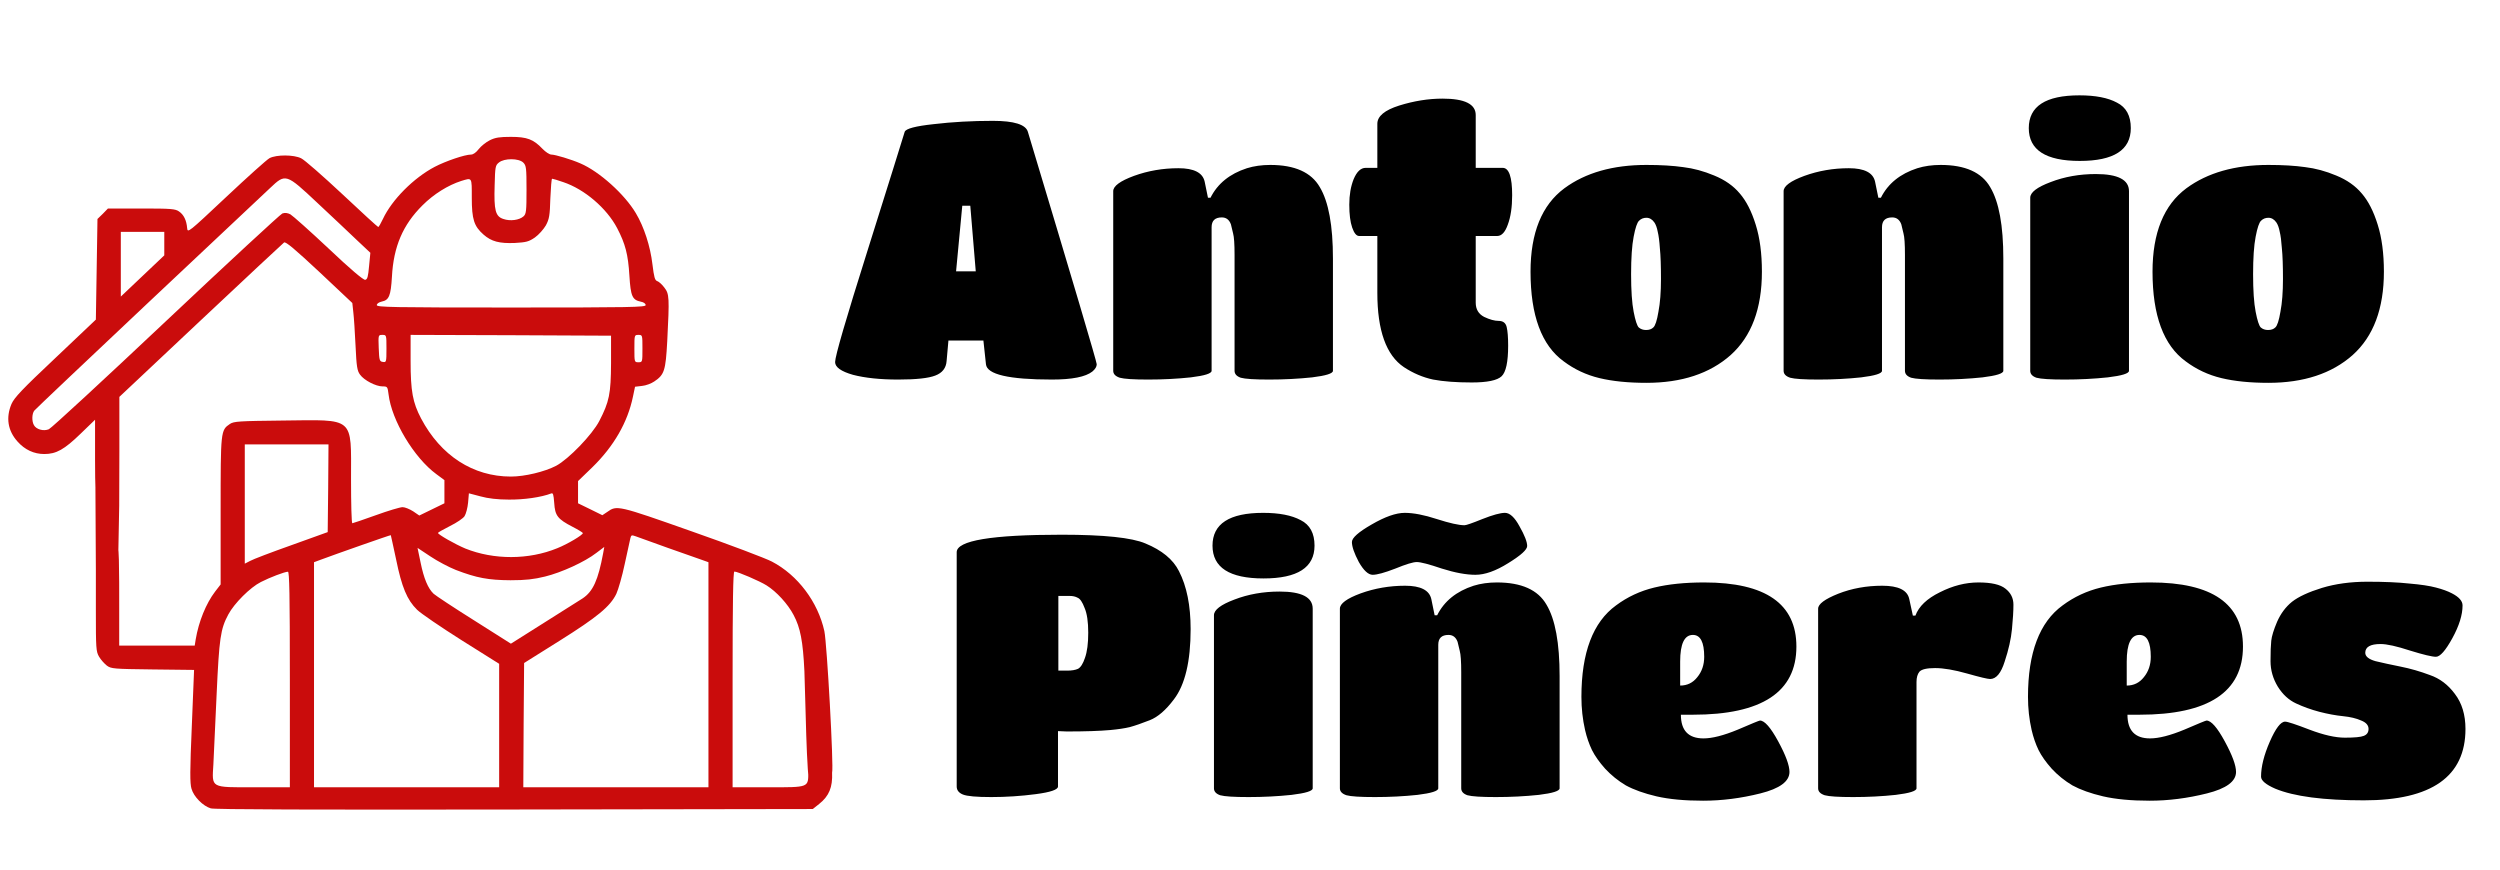 <svg width="988" height="344" viewBox="0 0 988 344" fill="none" xmlns="http://www.w3.org/2000/svg">
<g filter="url(#filter0_d_642_2)">
<path d="M193.576 52.881C192.049 53.645 190.077 55.235 189.186 56.381C188.168 57.717 187.023 58.544 186.132 58.544C183.714 58.544 176.206 61.089 171.816 63.379C163.545 67.706 154.892 76.359 151.329 83.994C150.502 85.712 149.738 87.112 149.484 87.175C149.293 87.175 142.867 81.322 135.231 74.132C127.533 66.942 120.28 60.58 119.007 60.007C116.08 58.544 109.272 58.544 106.536 59.944C105.455 60.516 97.756 67.451 89.358 75.341C74.406 89.402 74.151 89.593 73.96 87.621C73.706 84.503 72.624 82.276 70.715 81.004C69.252 79.986 67.534 79.858 55.891 79.858H42.657L40.621 81.958L38.521 83.994L38.203 103.909L37.885 123.76L21.915 138.903C8.681 151.373 5.69 154.554 4.545 157.099C2.254 162.508 3.082 167.661 6.899 171.924C9.826 175.233 13.453 176.887 17.525 176.887C22.233 176.887 25.414 175.105 31.84 168.87L37.566 163.335V179.241C37.566 189.23 37.821 195.911 38.266 197.183C39.475 200.683 40.752 222.95 43.361 220.278L46.619 223.397L47.11 197.311L47.174 175.805V154.3L79.305 124.078C96.993 107.472 111.817 93.601 112.263 93.283C112.899 92.838 116.589 95.956 126.197 104.927L139.24 117.206L139.622 120.769C139.876 122.805 140.258 128.723 140.512 134.067C140.894 142.338 141.149 143.993 142.294 145.52C143.885 147.747 148.529 150.164 151.201 150.164C153.11 150.164 153.174 150.292 153.556 153.282C154.764 163.589 163.608 178.35 172.452 184.84L175.634 187.194V191.775V196.356L170.671 198.774L165.708 201.192L163.29 199.538C161.89 198.647 160.045 197.883 159.091 197.883C158.137 197.883 153.428 199.283 148.529 201.065C143.694 202.782 139.494 204.246 139.24 204.246C138.922 204.246 138.731 196.42 138.731 186.813C138.731 161.871 140.449 163.335 111.69 163.653C94.511 163.844 92.412 163.971 90.885 164.989C87.194 167.47 87.194 167.725 87.194 199.41V228.424L85.031 231.223C81.404 235.995 78.541 243.057 77.332 250.183L76.951 252.601H62.062H47.11V238.031C47.11 224.288 47.174 208.063 45.901 214.744C44.311 212.772 39.874 188.658 37.711 190.376L37.885 222.57V238.731C37.885 253.683 37.948 254.955 39.157 256.991C39.857 258.2 41.257 259.727 42.211 260.491C43.929 261.763 44.883 261.827 60.344 262.018L76.696 262.209L75.805 284.414C75.042 301.974 75.042 307.128 75.678 309.164C76.569 312.345 80.259 316.036 83.313 316.926C84.84 317.372 123.524 317.499 203.438 317.372L321.208 317.181L323.69 315.208C327.635 312.091 329.098 308.591 328.843 302.802C328.589 297.075 327.507 295.23 324.199 295.23C320.827 295.23 319.427 297.393 319.427 302.356C319.427 308.782 319.936 308.591 303.457 308.591H289.523V265.962C289.523 235.804 289.714 223.333 290.223 223.333C291.495 223.333 300.212 227.087 302.948 228.805C306.829 231.223 311.346 236.122 313.637 240.512C316.309 245.539 317.327 250.82 317.9 262.718C318.282 271.816 318.727 306.237 320.127 307.637C320.954 308.464 323.69 295.23 324.199 295.23C326.108 295.23 328.271 304.456 328.843 302.802C329.543 300.702 326.807 251.647 325.789 246.875C323.244 235.359 315.291 224.733 305.048 219.389C302.63 218.116 288.378 212.708 273.298 207.427C244.094 197.12 243.776 197.056 239.959 199.792L238.05 201.065L233.278 198.71L228.443 196.356V191.966V187.576L234.105 182.104C242.631 173.769 248.039 164.353 250.139 154.236L250.966 150.292L253.702 149.973C255.229 149.846 257.392 149.019 258.601 148.192C262.546 145.52 263.055 143.993 263.691 132.349C264.582 114.916 264.518 113.643 262.546 111.098C261.655 109.889 260.383 108.744 259.746 108.553C258.792 108.235 258.474 107.026 257.838 101.873C257.01 94.81 254.529 87.112 251.284 81.704C246.83 74.196 236.841 65.225 229.397 62.043C225.77 60.453 219.408 58.544 217.881 58.544C217.181 58.544 215.59 57.526 214.381 56.253C210.818 52.499 208.273 51.545 201.911 51.545C197.457 51.545 195.739 51.8 193.576 52.881ZM206.81 61.725C207.955 62.87 208.082 63.825 208.082 72.414C208.082 80.876 207.955 82.022 206.874 82.976C205.219 84.439 201.656 84.948 198.92 83.994C195.803 82.976 195.167 80.622 195.485 70.696C195.676 63.379 195.739 62.807 197.203 61.661C199.302 59.944 205.028 59.944 206.81 61.725ZM125.56 77.759C131.223 83.04 138.222 89.657 141.085 92.392L146.366 97.355L145.857 102.636C145.475 106.835 145.221 107.853 144.33 108.044C143.63 108.172 138.476 103.845 129.823 95.637C122.443 88.702 115.635 82.658 114.744 82.149C113.599 81.576 112.581 81.449 111.563 81.831C110.799 82.149 90.058 101.3 65.562 124.396C41.066 147.492 20.261 166.707 19.306 167.089C17.206 167.979 14.28 167.152 13.389 165.434C12.498 163.844 12.625 160.853 13.58 159.708C14.025 159.136 34.258 139.984 58.563 117.079C82.868 94.238 104.564 73.814 106.727 71.778C112.899 65.924 113.026 65.988 125.56 77.759ZM186.45 75.532C186.45 84.185 187.341 86.857 191.095 90.166C194.212 92.901 197.33 93.729 203.501 93.474C207.955 93.22 208.973 92.965 211.391 91.311C212.918 90.229 214.827 88.066 215.718 86.539C217.054 84.058 217.308 82.658 217.499 75.85C217.69 71.587 217.944 68.088 218.199 68.088C218.453 68.088 220.426 68.66 222.589 69.424C230.988 72.223 239.768 79.731 243.904 87.621C247.148 93.856 248.23 97.992 248.739 106.39C249.248 114.598 249.884 115.998 253.32 116.697C254.402 116.888 255.165 117.461 255.165 118.034C255.165 118.861 249.248 118.988 202.038 118.988C154.828 118.988 148.911 118.861 148.911 118.034C148.911 117.461 149.738 116.888 150.883 116.634C153.746 116.061 154.446 114.343 154.892 106.835C155.528 94.874 159.218 86.284 166.981 78.586C171.434 74.132 177.097 70.633 182.251 68.978C186.641 67.642 186.45 67.324 186.45 75.532ZM64.925 93.729V98.373L56.336 106.517L47.747 114.661V101.873V89.084H56.336H64.925V93.729ZM152.728 135.276C152.728 140.557 152.665 140.684 151.329 140.493C149.993 140.302 149.865 139.921 149.674 135.021C149.484 129.804 149.484 129.804 151.138 129.804C152.728 129.804 152.728 129.868 152.728 135.276ZM241.486 140.939C241.422 153.091 240.786 156.209 236.841 163.844C234.042 169.252 224.689 178.923 219.79 181.532C215.272 183.886 207.383 185.795 201.911 185.795C186.959 185.795 174.17 177.523 166.408 162.826C163.099 156.527 162.272 152.073 162.272 140.112V129.804L201.911 129.931L241.486 130.122V140.939ZM253.893 135.212C253.893 140.557 253.893 140.621 252.302 140.621C250.711 140.621 250.711 140.557 250.711 135.212C250.711 129.868 250.711 129.804 252.302 129.804C253.893 129.804 253.893 129.868 253.893 135.212ZM129.696 190.376L129.505 207.745L115.189 212.899C107.3 215.698 99.919 218.498 98.838 219.134L96.738 220.216V196.611V173.069H113.281H129.823L129.696 190.376ZM201.084 194.893C207.001 194.957 213.809 194.002 217.817 192.475C218.581 192.157 218.772 192.857 219.026 196.229C219.344 201.255 220.362 202.592 226.279 205.646C228.506 206.791 230.351 207.936 230.351 208.127C230.351 208.891 224.243 212.517 220.235 214.108C208.91 218.752 195.167 218.752 183.905 214.235C179.96 212.581 173.089 208.7 173.089 208.063C173.089 207.873 175.252 206.664 177.86 205.328C180.469 204.055 183.078 202.273 183.587 201.446C184.159 200.556 184.796 198.138 184.987 196.102L185.305 192.412L189.886 193.62C192.812 194.448 196.694 194.893 201.084 194.893ZM156.546 218.562C158.773 229.505 160.872 234.532 164.817 238.413C166.281 239.876 174.234 245.284 182.378 250.438L197.266 259.791V284.223V308.591H160.682H124.097V264.117V219.643L126.833 218.625C132.623 216.462 154.319 208.827 154.446 208.954C154.51 209.018 155.401 213.344 156.546 218.562ZM263.755 213.917C269.735 216.017 275.78 218.18 277.307 218.689L279.979 219.643V264.117V308.591H243.395H206.81L206.937 284.032L207.128 259.473L221.126 250.692C236.014 241.339 241.168 237.14 243.585 232.114C244.349 230.46 245.876 225.179 246.894 220.343C247.912 215.508 248.93 210.927 249.121 210.163C249.439 208.891 249.63 208.827 251.22 209.4C252.175 209.781 257.838 211.817 263.755 213.917ZM180.151 222.697C188.422 225.878 193.003 226.706 201.72 226.769C207.764 226.769 211.009 226.387 215.399 225.306C221.889 223.715 231.115 219.516 235.696 215.953L238.814 213.599L238.368 216.08C236.396 226.706 234.36 231.223 230.224 233.959C229.079 234.722 222.207 239.049 215.018 243.566L201.911 251.838L187.341 242.612C179.324 237.586 172.134 232.814 171.371 232.114C169.144 230.014 167.49 226.069 166.217 219.77L165.008 213.981L170.098 217.353C172.834 219.198 177.415 221.616 180.151 222.697ZM114.553 265.962V308.591H100.556C82.995 308.591 83.759 309.037 84.331 299.493C84.522 295.93 85.095 283.523 85.604 272.007C86.622 249.611 87.131 246.048 90.248 240.258C92.603 235.868 98.901 229.569 103.101 227.469C106.727 225.624 112.39 223.461 113.79 223.397C114.362 223.333 114.553 232.241 114.553 265.962Z" fill="#CA0C0C"/>
</g>
<path d="M374.098 142.656C373.906 145.44 372.418 147.36 369.634 148.416C366.946 149.472 362.05 150 354.946 150C347.842 150 341.89 149.376 337.09 148.128C332.386 146.784 330.034 145.104 330.034 143.088C330.034 140.784 334.306 126.096 342.85 99.024C351.394 71.856 356.29 56.208 357.538 52.08C358.018 50.832 361.858 49.824 369.058 49.056C376.354 48.192 384.13 47.76 392.386 47.76C400.738 47.76 405.346 49.2 406.21 52.08C424.354 112.368 433.426 142.992 433.426 143.952C433.426 144.912 432.85 145.872 431.698 146.832C429.01 148.944 423.682 150 415.714 150C398.722 150 390.034 147.984 389.65 143.952L388.642 134.592H374.818L374.098 142.656ZM385.618 107.232L383.458 81.312H380.29L377.842 107.232H385.618ZM526.778 102.192V146.544C526.778 147.6 524.042 148.464 518.57 149.136C513.098 149.712 507.434 150 501.578 150C495.818 150 492.074 149.76 490.346 149.28C488.714 148.704 487.898 147.792 487.898 146.544V100.752C487.898 96.432 487.706 93.6 487.322 92.256C487.034 90.912 486.746 89.712 486.458 88.656C485.786 86.832 484.586 85.92 482.858 85.92C480.17 85.92 478.826 87.216 478.826 89.808V146.544C478.826 147.6 476.09 148.464 470.618 149.136C465.242 149.712 459.626 150 453.77 150C448.01 150 444.266 149.76 442.538 149.28C440.81 148.704 439.946 147.792 439.946 146.544V75.552C439.946 73.536 442.682 71.52 448.154 69.504C453.722 67.488 459.578 66.48 465.722 66.48C471.866 66.48 475.322 68.256 476.09 71.808L477.386 78.144H478.394C481.178 72.576 485.978 68.688 492.794 66.48C495.578 65.616 498.65 65.184 502.01 65.184C511.706 65.184 518.234 68.112 521.594 73.968C525.05 79.728 526.778 89.136 526.778 102.192ZM593.429 148.704C591.701 150.336 587.765 151.152 581.621 151.152C575.477 151.152 570.389 150.768 566.357 150C562.325 149.136 558.485 147.504 554.837 145.104C547.829 140.4 544.325 130.608 544.325 115.728V93.264H537.125C536.069 93.264 535.157 92.16 534.389 89.952C533.621 87.744 533.237 84.72 533.237 80.88C533.237 77.04 533.813 73.68 534.965 70.8C536.213 67.824 537.797 66.336 539.717 66.336H544.325V48.912C544.325 45.936 547.205 43.536 552.965 41.712C558.821 39.888 564.533 38.976 570.101 38.976C578.837 38.976 583.205 41.136 583.205 45.456V66.336H593.861C596.357 66.336 597.605 69.936 597.605 77.136C597.605 81.84 597.029 85.728 595.877 88.8C594.821 91.776 593.429 93.264 591.701 93.264H583.205V119.616C583.205 122.208 584.309 124.08 586.517 125.232C588.725 126.288 590.645 126.816 592.277 126.816C594.005 126.816 595.061 127.632 595.445 129.264C595.829 130.896 596.021 133.344 596.021 136.608C596.021 143.04 595.157 147.072 593.429 148.704ZM650.658 151.296C643.458 151.296 637.266 150.672 632.082 149.424C626.898 148.176 622.194 145.968 617.97 142.8C609.234 136.464 604.866 124.656 604.866 107.376C604.866 92.016 609.33 81.024 618.258 74.4C626.61 68.256 637.41 65.184 650.658 65.184C656.322 65.184 661.17 65.472 665.202 66.048C669.234 66.528 673.314 67.632 677.442 69.36C681.666 71.088 685.026 73.44 687.522 76.416C690.114 79.392 692.226 83.52 693.858 88.8C695.49 93.984 696.306 100.176 696.306 107.376C696.306 121.968 692.178 132.96 683.922 140.352C675.666 147.648 664.578 151.296 650.658 151.296ZM645.618 123.216C646.29 126.672 646.962 128.736 647.634 129.408C648.402 130.08 649.362 130.416 650.514 130.416C651.762 130.416 652.722 130.08 653.394 129.408C654.162 128.736 654.834 126.672 655.41 123.216C656.082 119.76 656.418 115.44 656.418 110.256C656.418 104.976 656.274 100.944 655.986 98.16C655.794 95.28 655.506 93.072 655.122 91.536C654.834 90 654.402 88.8 653.826 87.936C652.962 86.688 651.906 86.064 650.658 86.064C649.506 86.064 648.546 86.448 647.778 87.216C647.01 87.888 646.29 90 645.618 93.552C644.946 97.008 644.61 101.952 644.61 108.384C644.61 114.816 644.946 119.76 645.618 123.216ZM791.716 102.192V146.544C791.716 147.6 788.98 148.464 783.508 149.136C778.036 149.712 772.372 150 766.516 150C760.756 150 757.012 149.76 755.284 149.28C753.652 148.704 752.836 147.792 752.836 146.544V100.752C752.836 96.432 752.644 93.6 752.26 92.256C751.972 90.912 751.684 89.712 751.396 88.656C750.724 86.832 749.524 85.92 747.796 85.92C745.108 85.92 743.764 87.216 743.764 89.808V146.544C743.764 147.6 741.028 148.464 735.556 149.136C730.18 149.712 724.564 150 718.708 150C712.948 150 709.204 149.76 707.476 149.28C705.748 148.704 704.884 147.792 704.884 146.544V75.552C704.884 73.536 707.62 71.52 713.092 69.504C718.66 67.488 724.516 66.48 730.66 66.48C736.804 66.48 740.26 68.256 741.028 71.808L742.324 78.144H743.332C746.116 72.576 750.916 68.688 757.732 66.48C760.516 65.616 763.588 65.184 766.948 65.184C776.644 65.184 783.172 68.112 786.532 73.968C789.988 79.728 791.716 89.136 791.716 102.192ZM841.374 75.552V146.544C841.374 147.6 838.59 148.464 833.022 149.136C827.55 149.712 821.886 150 816.03 150C810.27 150 806.526 149.76 804.798 149.28C803.166 148.704 802.35 147.792 802.35 146.544V78.144C802.35 76.032 805.038 73.968 810.414 71.952C815.886 69.84 821.838 68.784 828.27 68.784C837.006 68.784 841.374 71.04 841.374 75.552ZM821.79 37.68C828.126 37.68 833.07 38.64 836.622 40.56C840.27 42.384 842.094 45.744 842.094 50.64C842.094 59.28 835.374 63.6 821.934 63.6C808.494 63.6 801.774 59.28 801.774 50.64C801.774 42 808.446 37.68 821.79 37.68ZM896.47 151.296C889.27 151.296 883.078 150.672 877.894 149.424C872.71 148.176 868.006 145.968 863.782 142.8C855.046 136.464 850.678 124.656 850.678 107.376C850.678 92.016 855.142 81.024 864.07 74.4C872.422 68.256 883.222 65.184 896.47 65.184C902.134 65.184 906.982 65.472 911.014 66.048C915.046 66.528 919.126 67.632 923.254 69.36C927.478 71.088 930.838 73.44 933.334 76.416C935.926 79.392 938.038 83.52 939.67 88.8C941.302 93.984 942.118 100.176 942.118 107.376C942.118 121.968 937.99 132.96 929.734 140.352C921.478 147.648 910.39 151.296 896.47 151.296ZM891.43 123.216C892.102 126.672 892.774 128.736 893.446 129.408C894.214 130.08 895.174 130.416 896.326 130.416C897.574 130.416 898.534 130.08 899.206 129.408C899.974 128.736 900.646 126.672 901.222 123.216C901.894 119.76 902.23 115.44 902.23 110.256C902.23 104.976 902.086 100.944 901.798 98.16C901.606 95.28 901.318 93.072 900.934 91.536C900.646 90 900.214 88.8 899.638 87.936C898.774 86.688 897.718 86.064 896.47 86.064C895.318 86.064 894.358 86.448 893.59 87.216C892.822 87.888 892.102 90 891.43 93.552C890.758 97.008 890.422 101.952 890.422 108.384C890.422 114.816 890.758 119.76 891.43 123.216ZM418.12 310.824C418.12 312.072 415.192 313.08 409.336 313.848C403.48 314.616 397.624 315 391.768 315C385.912 315 382.168 314.664 380.536 313.992C378.904 313.32 378.088 312.264 378.088 310.824V218.232C378.088 213.624 391.912 211.32 419.56 211.32C436.264 211.32 447.304 212.472 452.68 214.776C459.208 217.464 463.624 221.112 465.928 225.72C469 231.672 470.536 239.304 470.536 248.616C470.536 261.384 468.328 270.648 463.912 276.408C460.744 280.632 457.576 283.368 454.408 284.616C451.24 285.864 448.6 286.776 446.488 287.352C444.472 287.832 441.928 288.216 438.856 288.504C434.632 288.888 428.872 289.08 421.576 289.08L418.12 288.936V310.824ZM418.264 265.032H421.72C423.544 265.032 424.984 264.792 426.04 264.312C427.096 263.736 428.008 262.296 428.776 259.992C429.64 257.592 430.072 254.28 430.072 250.056C430.072 245.736 429.592 242.472 428.632 240.264C427.768 237.96 426.856 236.616 425.896 236.232C425.032 235.752 423.976 235.512 422.728 235.512H418.264V265.032ZM518.781 240.552V311.544C518.781 312.6 515.997 313.464 510.429 314.136C504.957 314.712 499.293 315 493.437 315C487.677 315 483.933 314.76 482.205 314.28C480.573 313.704 479.757 312.792 479.757 311.544V243.144C479.757 241.032 482.445 238.968 487.821 236.952C493.293 234.84 499.245 233.784 505.677 233.784C514.413 233.784 518.781 236.04 518.781 240.552ZM499.197 202.68C505.533 202.68 510.477 203.64 514.029 205.56C517.677 207.384 519.501 210.744 519.501 215.64C519.501 224.28 512.781 228.6 499.341 228.6C485.901 228.6 479.181 224.28 479.181 215.64C479.181 207 485.853 202.68 499.197 202.68ZM616.356 267.192V311.544C616.356 312.6 613.62 313.464 608.148 314.136C602.676 314.712 597.012 315 591.156 315C585.396 315 581.652 314.76 579.924 314.28C578.292 313.704 577.476 312.792 577.476 311.544V265.752C577.476 261.432 577.284 258.6 576.9 257.256C576.612 255.912 576.324 254.712 576.036 253.656C575.364 251.832 574.164 250.92 572.436 250.92C569.748 250.92 568.404 252.216 568.404 254.808V311.544C568.404 312.6 565.668 313.464 560.196 314.136C554.82 314.712 549.204 315 543.348 315C537.588 315 533.844 314.76 532.116 314.28C530.388 313.704 529.524 312.792 529.524 311.544V240.552C529.524 238.536 532.26 236.52 537.732 234.504C543.3 232.488 549.156 231.48 555.3 231.48C561.444 231.48 564.9 233.256 565.668 236.808L566.964 243.144H567.972C570.756 237.576 575.556 233.688 582.372 231.48C585.156 230.616 588.228 230.184 591.588 230.184C601.284 230.184 607.812 233.112 611.172 238.968C614.628 244.728 616.356 254.136 616.356 267.192ZM603.54 215.784C603.54 217.224 601.044 219.48 596.052 222.552C591.156 225.624 586.836 227.16 583.092 227.16C579.444 227.16 575.028 226.344 569.844 224.712C564.756 222.984 561.444 222.12 559.908 222.12C558.468 222.12 555.636 222.984 551.412 224.712C547.188 226.344 544.212 227.16 542.484 227.16C540.756 227.16 538.932 225.48 537.012 222.12C535.188 218.664 534.276 216.024 534.276 214.2C534.276 212.568 536.868 210.264 542.052 207.288C547.332 204.216 551.7 202.68 555.156 202.68C558.612 202.68 562.836 203.496 567.828 205.128C572.916 206.76 576.564 207.576 578.772 207.576C579.444 207.576 581.796 206.76 585.828 205.128C589.956 203.496 592.932 202.68 594.756 202.68C596.676 202.68 598.596 204.456 600.516 208.008C602.532 211.56 603.54 214.152 603.54 215.784ZM664.287 282.456C664.287 288.696 667.263 291.816 673.215 291.816C676.671 291.816 681.183 290.664 686.751 288.36C692.319 285.96 695.247 284.76 695.535 284.76C697.359 284.76 699.759 287.496 702.735 292.968C705.711 298.44 707.199 302.472 707.199 305.064C707.199 308.808 703.359 311.64 695.679 313.56C687.999 315.48 680.463 316.44 673.071 316.44C665.775 316.44 659.631 315.864 654.639 314.712C649.743 313.56 645.711 312.12 642.543 310.392C639.471 308.568 636.735 306.36 634.335 303.768C632.031 301.176 630.303 298.728 629.151 296.424C627.999 294.024 627.087 291.384 626.415 288.504C625.455 284.28 624.975 279.912 624.975 275.4C624.975 257.928 629.535 245.88 638.655 239.256C643.167 235.896 648.207 233.544 653.775 232.2C659.343 230.856 665.919 230.184 673.503 230.184C697.791 230.184 709.935 238.632 709.935 255.528C709.935 273.48 696.303 282.456 669.039 282.456H664.287ZM663.999 261.432V270.936C666.783 270.936 669.039 269.832 670.767 267.624C672.591 265.416 673.503 262.728 673.503 259.56C673.503 253.8 672.015 250.92 669.039 250.92C665.679 250.92 663.999 254.424 663.999 261.432ZM757.404 269.496V311.544C757.404 312.6 754.668 313.464 749.196 314.136C743.82 314.712 738.204 315 732.348 315C726.588 315 722.844 314.76 721.116 314.28C719.388 313.704 718.524 312.792 718.524 311.544V240.552C718.524 238.728 721.164 236.76 726.444 234.648C731.82 232.536 737.628 231.48 743.868 231.48C750.204 231.48 753.756 233.208 754.524 236.664L755.964 243.288H756.972C758.316 239.64 761.532 236.568 766.62 234.072C771.708 231.48 776.796 230.184 781.884 230.184C786.972 230.184 790.524 231 792.54 232.632C794.652 234.264 795.708 236.376 795.708 238.968C795.708 241.464 795.516 244.68 795.132 248.616C794.748 252.552 793.788 256.824 792.252 261.432C790.812 266.04 788.892 268.344 786.492 268.344C785.532 268.344 782.508 267.624 777.42 266.184C772.332 264.744 768.108 264.024 764.748 264.024C761.484 264.024 759.42 264.504 758.556 265.464C757.788 266.424 757.404 267.768 757.404 269.496ZM840.771 282.456C840.771 288.696 843.747 291.816 849.699 291.816C853.155 291.816 857.667 290.664 863.235 288.36C868.803 285.96 871.731 284.76 872.019 284.76C873.843 284.76 876.243 287.496 879.219 292.968C882.195 298.44 883.683 302.472 883.683 305.064C883.683 308.808 879.843 311.64 872.163 313.56C864.483 315.48 856.947 316.44 849.555 316.44C842.259 316.44 836.115 315.864 831.123 314.712C826.227 313.56 822.195 312.12 819.027 310.392C815.955 308.568 813.219 306.36 810.819 303.768C808.515 301.176 806.787 298.728 805.635 296.424C804.483 294.024 803.571 291.384 802.899 288.504C801.939 284.28 801.459 279.912 801.459 275.4C801.459 257.928 806.019 245.88 815.139 239.256C819.651 235.896 824.691 233.544 830.259 232.2C835.827 230.856 842.403 230.184 849.987 230.184C874.275 230.184 886.419 238.632 886.419 255.528C886.419 273.48 872.787 282.456 845.523 282.456H840.771ZM840.483 261.432V270.936C843.267 270.936 845.523 269.832 847.251 267.624C849.075 265.416 849.987 262.728 849.987 259.56C849.987 253.8 848.499 250.92 845.523 250.92C842.163 250.92 840.483 254.424 840.483 261.432ZM934.177 316.296C918.241 316.296 906.577 314.76 899.185 311.688C895.441 310.056 893.569 308.472 893.569 306.936C893.569 303 894.721 298.392 897.025 293.112C899.329 287.832 901.345 285.192 903.073 285.192C904.033 285.192 907.249 286.248 912.721 288.36C918.289 290.472 922.945 291.528 926.689 291.528C930.529 291.528 933.025 291.288 934.177 290.808C935.425 290.328 936.049 289.416 936.049 288.072C936.049 286.632 935.089 285.528 933.169 284.76C931.249 283.896 928.849 283.32 925.969 283.032C923.089 282.744 919.969 282.168 916.609 281.304C913.345 280.44 910.273 279.336 907.393 277.992C904.513 276.648 902.113 274.44 900.193 271.368C898.273 268.2 897.313 264.84 897.313 261.288C897.313 257.64 897.409 254.952 897.601 253.224C897.793 251.4 898.561 248.904 899.905 245.736C901.345 242.472 903.313 239.832 905.809 237.816C908.401 235.8 912.337 233.976 917.617 232.344C922.993 230.712 928.993 229.896 935.617 229.896C942.241 229.896 947.761 230.136 952.177 230.616C956.689 231 960.193 231.528 962.689 232.2C965.281 232.872 967.393 233.64 969.025 234.504C971.809 235.944 973.201 237.528 973.201 239.256C973.201 243 971.857 247.32 969.169 252.216C966.481 257.112 964.321 259.56 962.689 259.56C961.153 259.56 957.745 258.744 952.465 257.112C947.185 255.384 943.297 254.52 940.801 254.52C936.769 254.52 934.753 255.672 934.753 257.976C934.753 259.416 936.097 260.52 938.785 261.288C941.569 261.96 944.881 262.68 948.721 263.448C952.561 264.216 956.401 265.32 960.241 266.76C964.177 268.104 967.489 270.6 970.177 274.248C972.961 277.896 974.353 282.504 974.353 288.072C974.353 306.888 960.961 316.296 934.177 316.296Z" fill="black"/>
<defs>
<filter id="filter0_d_642_2" x="-0.545" y="49" width="332.047" height="273.509" filterUnits="userSpaceOnUse" color-interpolation-filters="sRGB">
<feFlood flood-opacity="0" result="BackgroundImageFix"/>
<feColorMatrix in="SourceAlpha" type="matrix" values="0 0 0 0 0 0 0 0 0 0 0 0 0 0 0 0 0 0 127 0" result="hardAlpha"/>
<feOffset dy="2.545"/>
<feGaussianBlur stdDeviation="1.273"/>
<feComposite in2="hardAlpha" operator="out"/>
<feColorMatrix type="matrix" values="0 0 0 0 0 0 0 0 0 0 0 0 0 0 0 0 0 0 0.25 0"/>
<feBlend mode="normal" in2="BackgroundImageFix" result="effect1_dropShadow_642_2"/>
<feBlend mode="normal" in="SourceGraphic" in2="effect1_dropShadow_642_2" result="shape"/>
</filter>
</defs>
</svg>
